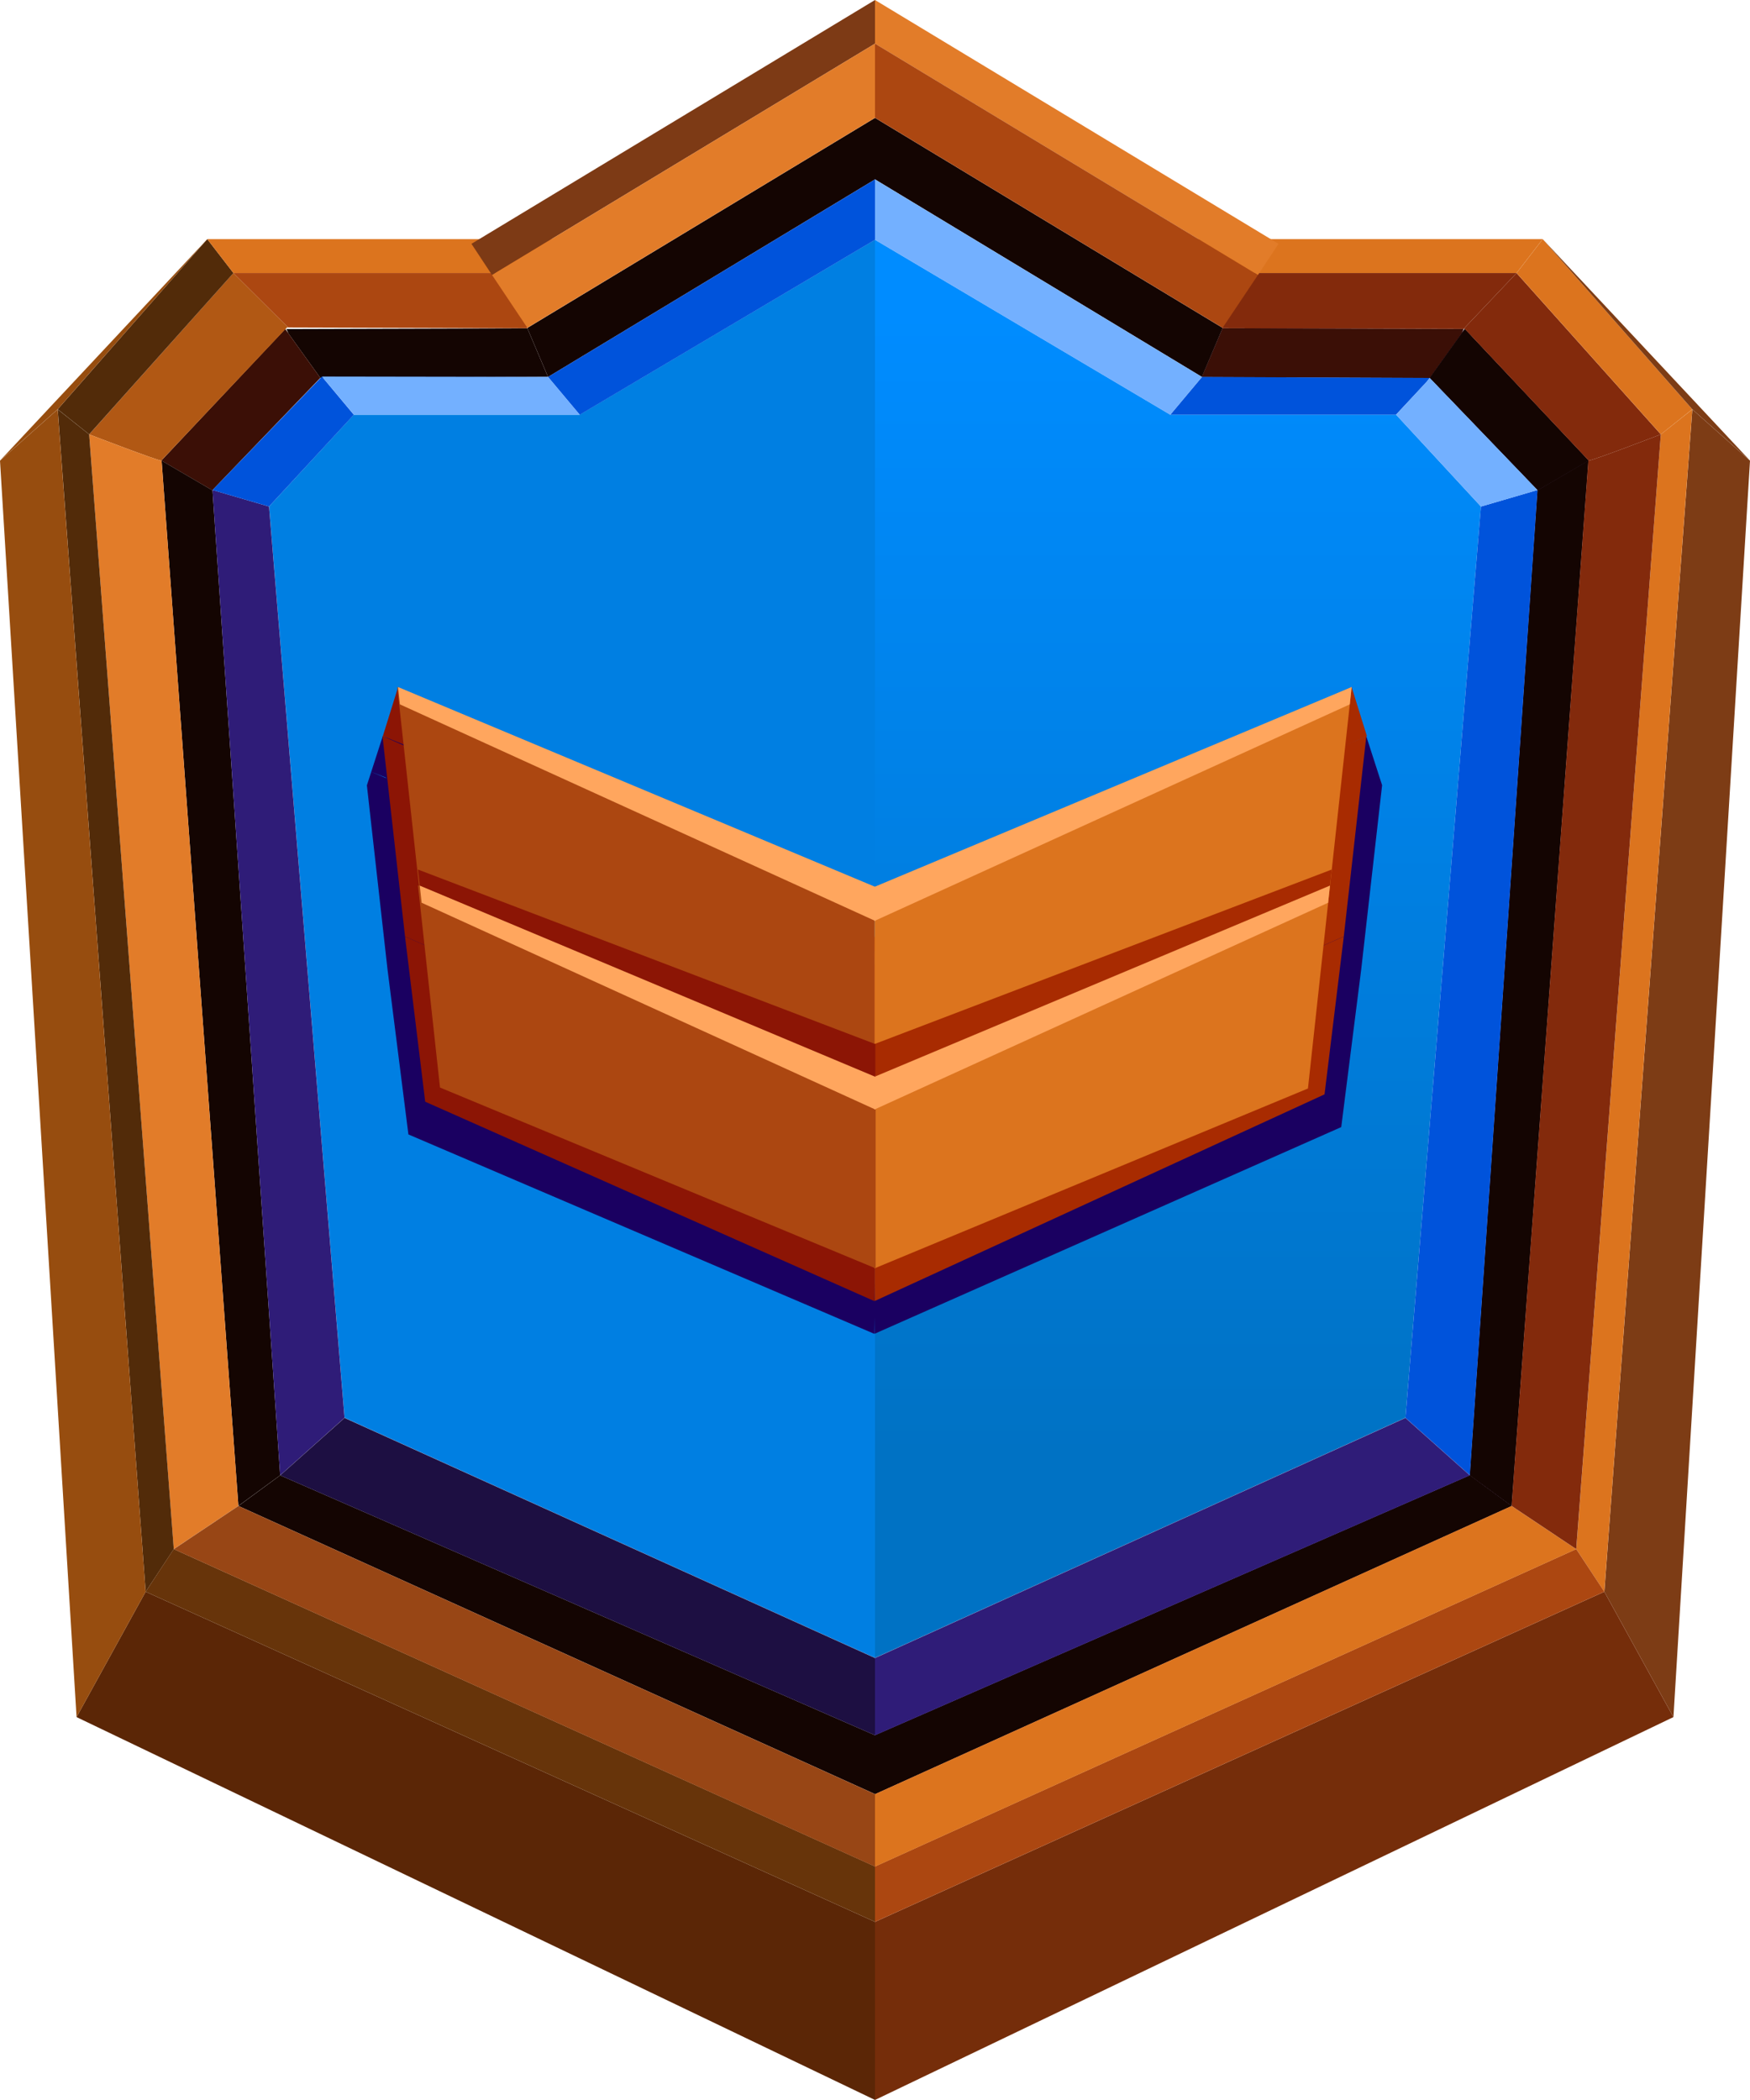 <svg width="40" height="48" viewBox="0 0 40 48" fill="none" xmlns="http://www.w3.org/2000/svg">
<path d="M32.677 8.639L33.481 7.52L33.408 7.609L33.454 7.52L27.946 7.504L27.473 8.616L32.677 8.639Z" fill="#200429"/>
<path d="M33.481 7.519L32.678 8.638L32.649 8.676L32.679 8.638L35.143 11.202C35.134 11.208 35.136 11.21 35.143 11.21L36.306 10.53V10.521L33.481 7.519Z" fill="#200429"/>
<path d="M33.596 33.721L34.55 34.42L36.305 10.529L35.143 11.209L33.596 33.721Z" fill="#200429"/>
<path d="M20 39.663V41.008L34.55 34.422L33.596 33.722L20 39.663Z" fill="#200429"/>
<path d="M12.527 8.616L12.054 7.503L12.07 7.486L20.001 2.694V4.1L12.527 8.616Z" fill="#140502"/>
<path d="M7.322 8.639L6.519 7.52L6.591 7.609L6.545 7.52L12.054 7.504L12.526 8.616L7.322 8.639Z" fill="#140502"/>
<path d="M6.519 7.519L7.322 8.638L7.351 8.676L7.321 8.638L4.857 11.202C4.866 11.208 4.864 11.21 4.857 11.21L3.694 10.53V10.521L6.519 7.519Z" fill="#3B0F06"/>
<path d="M6.404 33.721L5.449 34.42L3.694 10.529L4.857 11.209L6.404 33.721Z" fill="#140502"/>
<path d="M20 39.663V41.008L5.45 34.422L6.404 33.722L20 39.663Z" fill="#140502"/>
<path d="M27.473 8.616L27.945 7.503L27.931 7.486L20 2.694V4.1L27.473 8.616Z" fill="#140502"/>
<path d="M32.677 8.639L33.481 7.52L33.408 7.609L33.454 7.52L27.946 7.504L27.473 8.616L32.677 8.639Z" fill="#3B0F06"/>
<path d="M33.481 7.519L32.678 8.638L32.649 8.676L32.679 8.638L35.143 11.202C35.134 11.208 35.136 11.21 35.143 11.21L36.306 10.53V10.521L33.481 7.519Z" fill="#140502"/>
<path d="M33.596 33.721L34.55 34.42L36.305 10.529L35.143 11.209L33.596 33.721Z" fill="#140502"/>
<path d="M20 39.663V41.008L34.55 34.422L33.596 33.722L20 39.663Z" fill="#140502"/>
<path d="M38.682 9.357L40 10.53L38.25 39.249L36.671 36.383L38.682 9.357Z" fill="#7D3C15"/>
<path d="M3.694 10.52L6.56 7.485H6.586L5.335 6.241L2.038 9.929C2.038 9.929 3.587 10.525 3.694 10.53V10.521V10.52Z" fill="#B15814"/>
<path d="M3.694 10.53C3.587 10.525 2.038 9.929 2.038 9.929L3.971 35.408L5.449 34.421L3.694 10.53Z" fill="#E27C29"/>
<path d="M33.481 7.519L36.306 10.521V10.53C36.413 10.525 37.962 9.929 37.962 9.929L34.664 6.241L33.454 7.518H33.481V7.519Z" fill="#832A0C"/>
<path d="M2.038 9.929L1.319 9.357L3.329 36.383L3.972 35.408L2.038 9.929Z" fill="#522B09"/>
<path d="M36.029 35.408L36.67 36.383L38.681 9.357L37.961 9.929L36.029 35.408Z" fill="#DC741E"/>
<path d="M5.336 6.241L4.738 5.466L1.319 9.355L2.038 9.928L5.336 6.241Z" fill="#522B09"/>
<path d="M37.962 9.928L38.681 9.355L35.262 5.466L34.665 6.241L37.962 9.928Z" fill="#DC741E"/>
<path d="M20 43.928V47.999L38.249 39.248L36.67 36.382L20 43.928Z" fill="#752D0A"/>
<path d="M20 42.662V43.928L36.67 36.382L36.028 35.407L20 42.662Z" fill="#AC4711"/>
<path d="M34.55 34.422L20 41.009V42.665L36.028 35.409L34.55 34.422Z" fill="#DC741E"/>
<path d="M3.329 36.382L1.75 39.248L20 47.999V43.928L3.329 36.382Z" fill="#5B2606"/>
<path d="M20 42.662L3.971 35.407L3.329 36.382L20 43.928V42.662Z" fill="#67340A"/>
<path d="M5.449 34.422L3.972 35.409L20 42.665V41.009L5.449 34.422Z" fill="#984615"/>
<path d="M1.318 9.357L-0 10.53L1.75 39.249L3.329 36.383L1.318 9.357Z" fill="#974D0F"/>
<path d="M34.55 34.421L36.028 35.408L37.961 9.929C37.961 9.929 36.412 10.525 36.305 10.53L34.55 34.421Z" fill="#832A0C"/>
<path d="M4.738 5.466L5.335 6.241H12.793L14.36 5.466H4.738Z" fill="#DC741E"/>
<path d="M35.261 5.466H26.543V6.241H34.664L35.261 5.466Z" fill="#DC741E"/>
<path d="M5.335 6.241L6.586 7.485L12.053 7.502L11.911 6.241H5.335Z" fill="#AC4711"/>
<path d="M34.664 6.241H26.856L27.946 7.502L33.454 7.518L34.664 6.241Z" fill="#832A0C"/>
<path d="M20 0.998V0L10.776 5.573L11.247 6.287L20 0.998Z" fill="#7D3A15"/>
<path d="M20 2.693V0.997L11.247 6.286L12.054 7.493L20 2.693Z" fill="#E27C29"/>
<path d="M28.752 6.287L29.223 5.573L20 0V0.998L28.752 6.287Z" fill="#E27C29"/>
<path d="M27.945 7.493L28.752 6.286L20 0.997V2.693L27.945 7.493Z" fill="#AC4711"/>
<path d="M-0 10.529L4.738 5.466L1.318 9.355L-0 10.529Z" fill="#974D0F"/>
<path d="M40 10.529L38.681 9.355L35.261 5.466L40 10.529Z" fill="#7D3C15"/>
<path d="M20 5.479V37.895L32.124 32.407L33.85 11.577L31.911 9.478H26.749L20 5.479Z" fill="url(#paint0_linear_0_12014)"/>
<path d="M8.088 9.478L6.15 11.577L7.876 32.407L20 37.895V5.479L13.251 9.478H8.088Z" fill="url(#paint1_linear_0_12014)"/>
<path d="M6.149 11.578L4.857 11.2C4.867 11.207 4.864 11.209 4.857 11.209L6.404 33.721L7.875 32.407L6.149 11.577V11.578Z" fill="#2F1C78"/>
<path d="M8.088 9.48L7.359 8.607L4.857 11.201L6.149 11.578L8.088 9.48Z" fill="#0053DB"/>
<path d="M35.143 11.2L33.85 11.578L32.124 32.407L33.596 33.721L35.143 11.209C35.135 11.209 35.133 11.207 35.143 11.201V11.2Z" fill="#0053DB"/>
<path d="M27.473 8.616L26.75 9.479H31.909L32.613 8.724L32.678 8.639L27.473 8.616Z" fill="#0053DB"/>
<path d="M20 5.481V4.101L12.526 8.616L13.251 9.481L20 5.481Z" fill="#0053DB"/>
<path d="M32.611 8.722L31.911 9.48L33.851 11.579L35.143 11.201L32.679 8.638L32.611 8.722Z" fill="#73B0FF"/>
<path d="M7.359 8.607L7.428 8.691L8.089 9.478H13.251L12.526 8.615L7.359 8.607Z" fill="#73B0FF"/>
<path d="M26.749 9.481L27.473 8.616L20 4.101V5.481L26.749 9.481Z" fill="#73B0FF"/>
<path d="M20 37.898V39.664L33.596 33.723L32.124 32.41L20 37.898Z" fill="#2F1C78"/>
<path d="M7.875 32.41L6.404 33.723L20 39.664V37.898L7.875 32.41Z" fill="#1D0F42"/>
<path d="M31.23 16.825L30.396 17.788V17.784L19.994 22.043L19.985 22.039V22.45H19.984V22.039L19.976 22.043L12.349 17.645V17.649L12.456 17.928L8.748 16.829L8.386 17.951L8.857 22.154L9.335 25.93L19.978 30.485H19.982L19.985 30.107L19.989 30.485H19.993L30.657 25.762L31.114 22.154L31.591 17.948L31.228 16.825H31.23ZM8.824 17.775L8.825 17.786L8.448 17.627L8.824 17.775H8.824Z" fill="#1A0061"/>
<path d="M8.749 16.83L8.764 16.826V16.83L20.008 21.424L20.015 21.765L9.099 15.707L8.749 16.83Z" fill="#8C1505"/>
<path d="M30.715 21.407L30.275 25.014L19.994 29.737H19.99L19.987 29.359V25.736L19.994 26.114L30.715 21.407Z" fill="#A82B01"/>
<path d="M31.23 16.825V16.829L30.715 21.406L19.994 26.136L19.987 25.758V21.387L19.994 21.765L31.23 16.825Z" fill="#A82B01"/>
<path d="M31.245 16.83L31.23 16.826V16.83L19.987 21.909L19.994 21.765L30.895 15.707L31.245 16.83Z" fill="#A82B01"/>
<path d="M9.258 21.407L9.719 25.182L19.979 29.737H19.982L19.986 29.359V25.736L19.979 26.114L9.258 21.407Z" fill="#8C1505"/>
<path d="M8.743 16.825V16.829L9.258 21.406L19.978 26.136L19.986 25.758V21.387L19.978 21.765L8.743 16.825Z" fill="#8C1505"/>
<path d="M30.396 20.285L29.896 24.88L19.994 28.989H19.99L19.987 28.985V24.988L19.994 24.992L30.396 20.285Z" fill="#DC741E"/>
<path d="M30.895 15.704V15.707L30.396 20.284L19.994 25.014L19.987 25.01V20.639L19.994 20.643L30.895 15.704Z" fill="#DC741E"/>
<path d="M20.014 24.966V28.984L20.006 28.988L10.057 24.858L9.554 20.242V20.238L20.006 24.97L20.014 24.966Z" fill="#AC4711"/>
<path d="M19.986 20.639V25.01L19.978 25.014L9.581 20.287V20.284L9.081 15.707L19.978 20.642L19.986 20.639Z" fill="#AC4711"/>
<path d="M30.894 15.704V15.707L30.852 16.1L19.986 21.051V20.265L19.993 20.269L30.894 15.704Z" fill="#FFA65E"/>
<path d="M30.398 20.238V20.242L30.395 20.283L30.357 20.634L19.986 25.361V24.949L19.993 24.579L30.398 20.238Z" fill="#FFA65E"/>
<path d="M30.44 19.875L30.398 20.238V20.242L19.986 24.613V23.865L30.44 19.875Z" fill="#A82B01"/>
<path d="M9.099 15.704V15.707L9.141 16.1L20.008 21.051V20.639L20 20.269L9.099 15.704Z" fill="#FFA65E"/>
<path d="M9.595 20.238V20.242L9.599 20.283L9.637 20.634L20.008 25.361V24.576L20 24.579L9.595 20.238Z" fill="#FFA65E"/>
<path d="M9.553 19.875L9.595 20.238V20.242L20.008 24.613V23.865L9.553 19.875Z" fill="#8C1505"/>
<defs>
<linearGradient id="paint0_linear_0_12014" x1="26.925" y1="7.181" x2="26.925" y2="33.228" gradientUnits="userSpaceOnUse">
<stop stop-color="#008CFF"/>
<stop offset="1" stop-color="#0072C4"/>
</linearGradient>
<linearGradient id="paint1_linear_0_12014" x1="13.075" y1="-0.001" x2="13.075" y2="-0.001" gradientUnits="userSpaceOnUse">
<stop stop-color="#008CFF"/>
<stop offset="1" stop-color="#0072C4"/>
</linearGradient>
</defs>
</svg>
